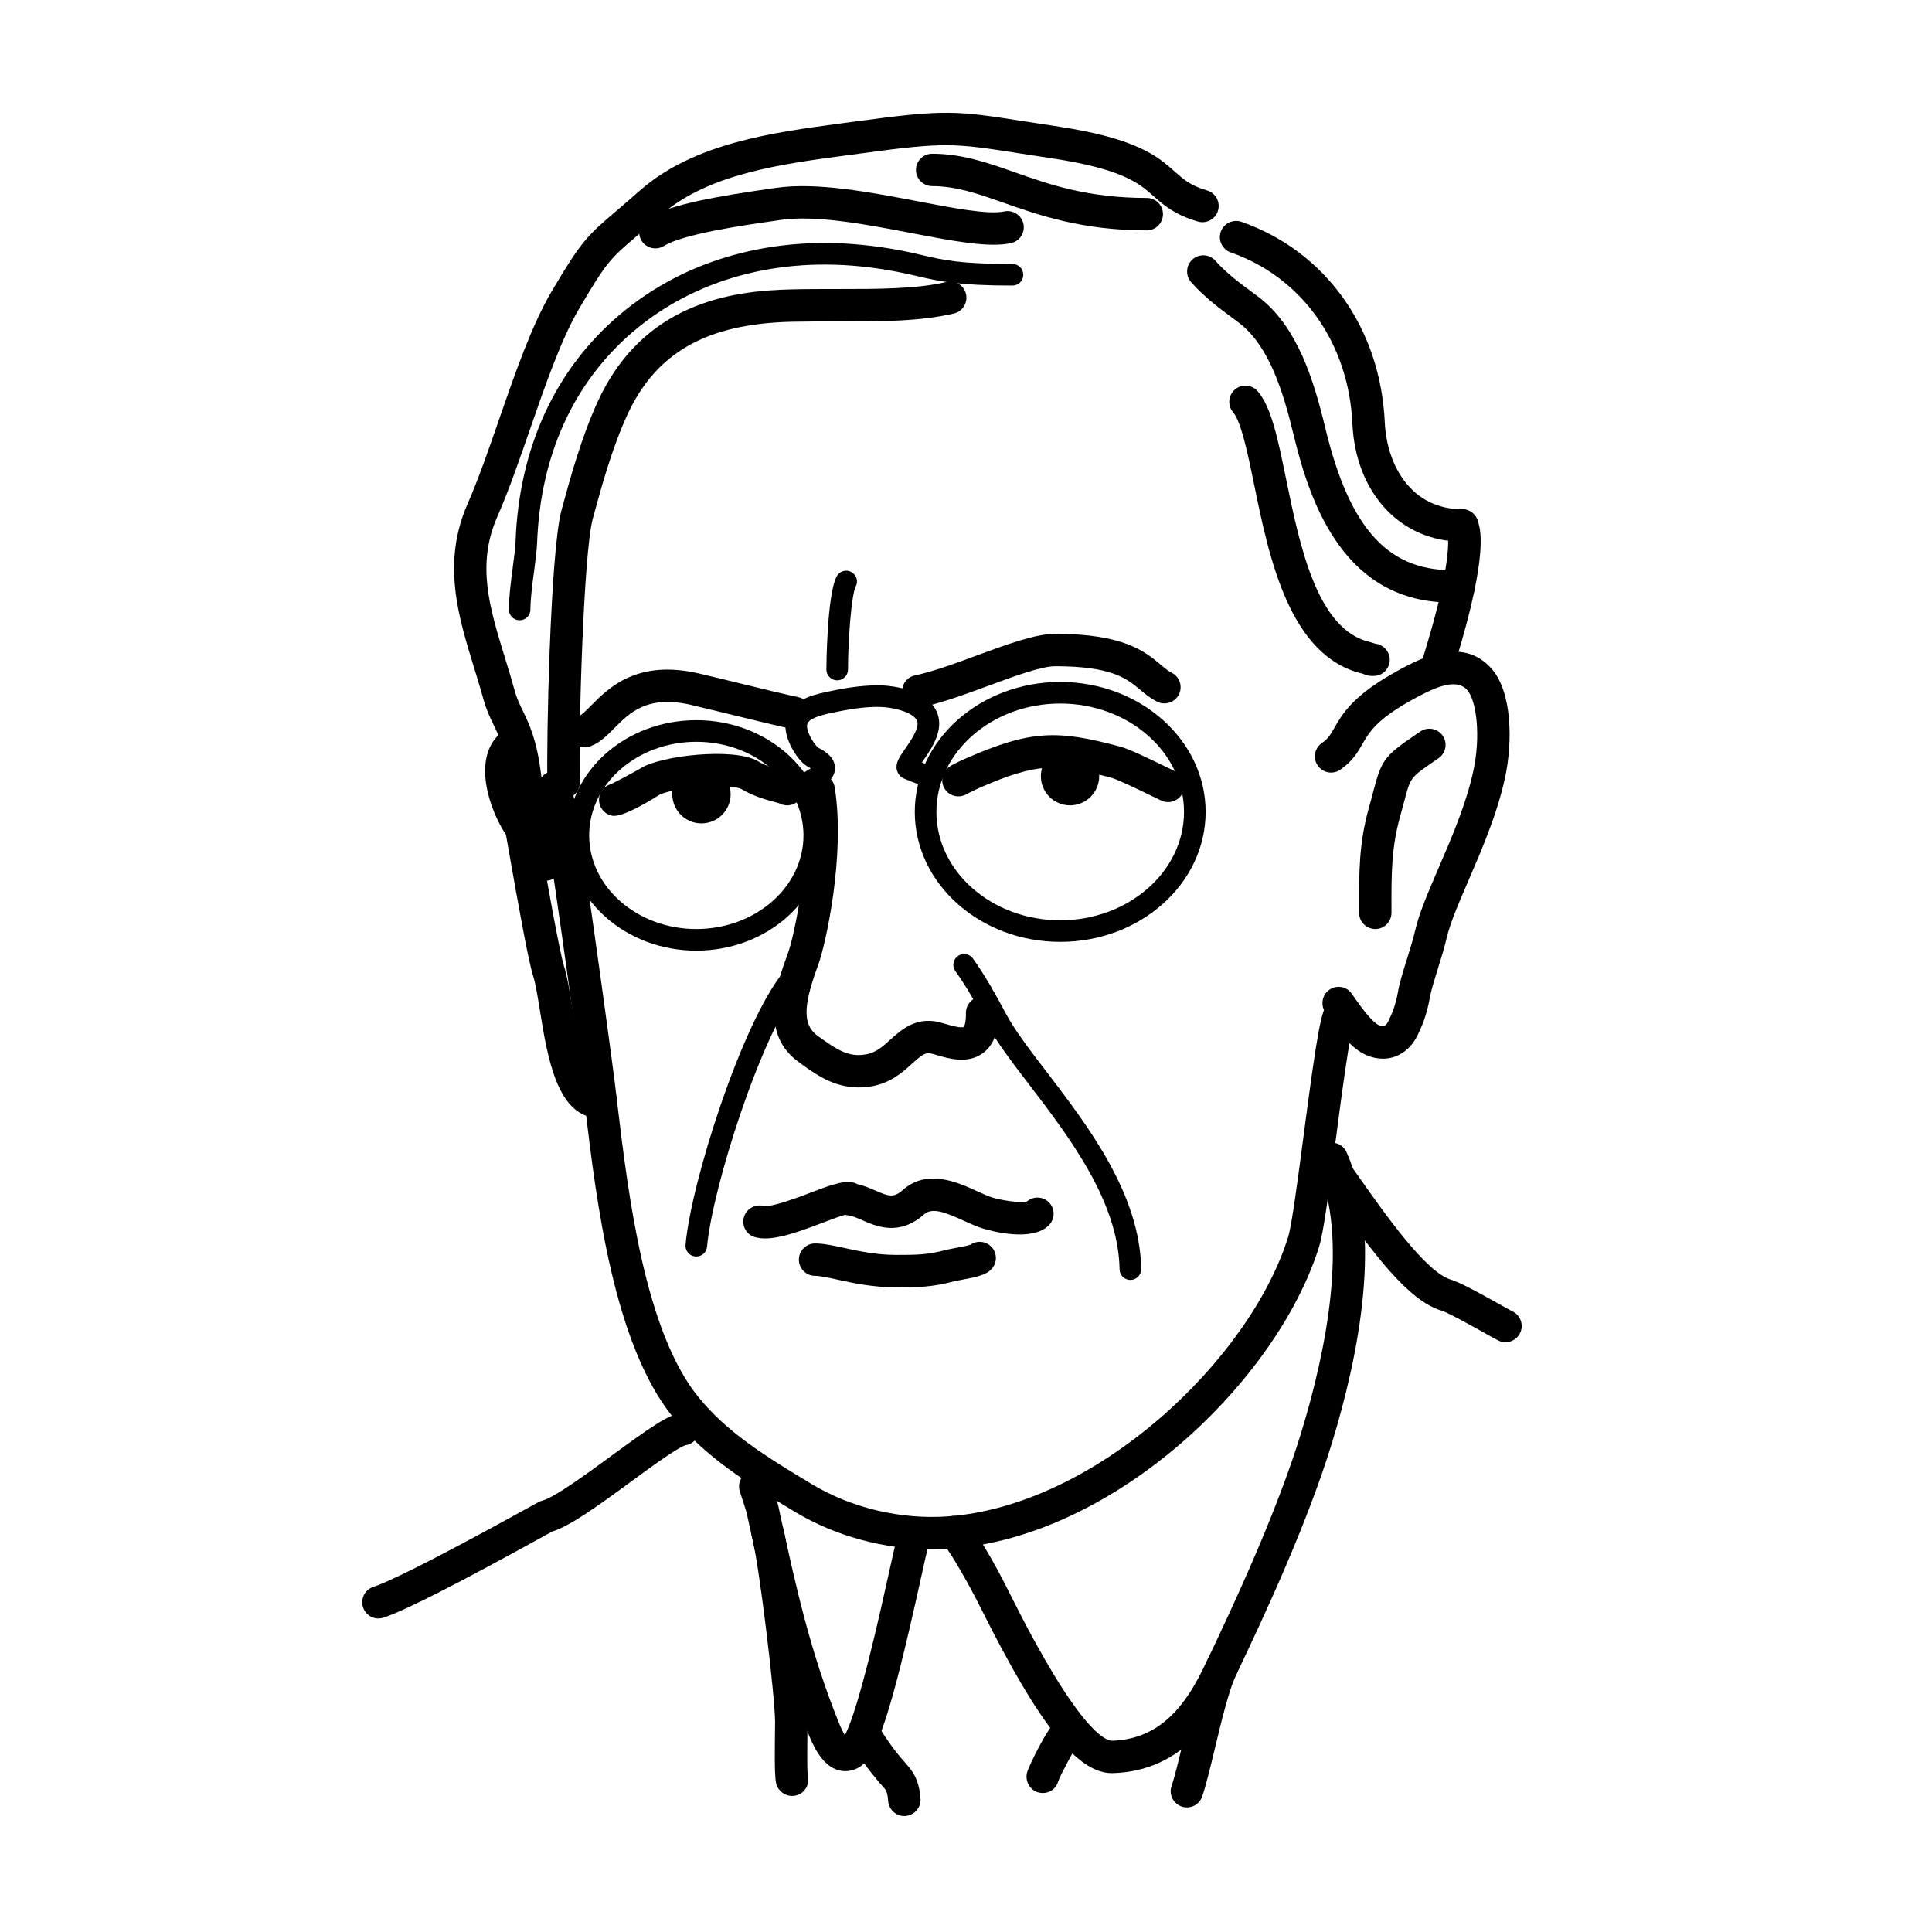 <?xml version="1.0" encoding="UTF-8"?>
<!DOCTYPE svg PUBLIC "-//W3C//DTD SVG 1.1//EN" "http://www.w3.org/Graphics/SVG/1.1/DTD/svg11.dtd">
<!-- Creator: CorelDRAW 2018 (64-Bit) -->
<svg xmlns="http://www.w3.org/2000/svg" xml:space="preserve" width="845px" height="845px" version="1.1" style="shape-rendering:geometricPrecision; text-rendering:geometricPrecision; image-rendering:optimizeQuality; fill-rule:evenodd; clip-rule:evenodd"
viewBox="0 0 361.04 361.04"
 xmlns:xlink="http://www.w3.org/1999/xlink">
 <defs>
  <style type="text/css">
   <![CDATA[
    .fil0 {fill:none}
    .fil2 {fill:black}
    .fil1 {fill:black;fill-rule:nonzero}
   ]]>
  </style>
 </defs>
 <g id="Слой_x0020_1">
  <rect class="fil0" width="361.04" height="361.04"/>
 </g>
 <g id="_1">
  <path class="fil1" d="M171.6 132.21c-1.4,0 -2.66,-0.98 -2.96,-2.4 -0.34,-1.64 0.7,-3.24 2.34,-3.59 3.33,-0.7 7.55,-2.25 11.64,-3.76 5.62,-2.07 10.93,-4.02 14.55,-4.02 12.85,0 16.83,3.34 19.74,5.78 0.77,0.65 1.38,1.16 2.04,1.49 1.49,0.74 2.1,2.56 1.36,4.06 -0.75,1.49 -2.57,2.1 -4.06,1.36 -1.3,-0.65 -2.28,-1.47 -3.23,-2.27 -2.44,-2.04 -5.21,-4.36 -15.85,-4.36 -2.54,0 -7.58,1.85 -12.46,3.65 -4.29,1.58 -8.73,3.21 -12.48,4 -0.21,0.04 -0.42,0.06 -0.63,0.06z"/>
  <path class="fil1" d="M109.31 139.64c-1.23,0 -2.38,-0.75 -2.84,-1.97 -0.58,-1.57 0.21,-3.31 1.78,-3.9 0.49,-0.18 1.42,-1.13 2.25,-1.96 3.2,-3.24 8.57,-8.66 20.18,-5.94 2.56,0.6 5.4,1.29 8.12,1.96 4.19,1.02 8.15,1.99 10.32,2.43 1.64,0.33 2.71,1.92 2.38,3.56 -0.33,1.64 -1.93,2.72 -3.57,2.38 -2.3,-0.47 -6.32,-1.45 -10.57,-2.49 -2.71,-0.66 -5.52,-1.35 -8.06,-1.95 -8.31,-1.95 -11.59,1.38 -14.5,4.31 -1.38,1.4 -2.69,2.72 -4.43,3.37 -0.35,0.13 -0.71,0.2 -1.06,0.2z"/>
  <path class="fil1" d="M218.28 149.89c-0.43,0 -0.87,-0.09 -1.28,-0.29 -0.41,-0.19 -1.02,-0.49 -1.74,-0.84 -2.06,-1 -6.33,-3.08 -7.56,-3.41 -10.28,-2.73 -13.79,-2.88 -24.74,1.91 -0.28,0.13 -1.75,0.83 -2.19,1.06 -1.05,0.69 -2.46,0.68 -3.51,-0.12 -1.32,-1.02 -1.58,-2.92 -0.56,-4.25 0.32,-0.43 0.64,-0.84 3.83,-2.24 12.25,-5.36 17.14,-5.29 28.72,-2.21 1.67,0.44 4.91,1.99 8.66,3.82 0.69,0.33 1.27,0.62 1.66,0.8 1.51,0.71 2.16,2.51 1.46,4.03 -0.52,1.1 -1.61,1.74 -2.75,1.74z"/>
  <path class="fil1" d="M145.58 150.08c0.01,0.01 0.02,0.02 0.04,0.03 -0.02,-0.01 -0.03,-0.02 -0.04,-0.03zm-30.84 2.39c-0.12,0 -0.22,-0.01 -0.32,-0.03 -1.65,-0.31 -2.73,-1.89 -2.43,-3.53 0.22,-1.16 1.07,-2.05 2.13,-2.36 0.97,-0.43 4.94,-2.56 5.6,-2.98 3.62,-2.35 17.46,-3.96 21.92,-1.32 1.59,0.95 3.23,1.38 4.55,1.73 0.99,0.27 1.77,0.48 2.46,0.88 1.44,0.85 1.92,2.71 1.07,4.15 -0.83,1.41 -2.62,1.9 -4.06,1.12 -0.25,-0.1 -0.61,-0.18 -1.03,-0.29 -1.5,-0.41 -3.77,-1.01 -6.07,-2.38 -2.08,-1.14 -13.26,-0.29 -15.54,1.19 -0.06,0.04 -5.89,3.82 -8.28,3.82z"/>
  <path class="fil1" d="M258.44 197.84c-0.99,0 -2.02,-0.21 -3.06,-0.65 -2.86,-1.21 -5.18,-4.33 -7.7,-7.98 -0.95,-1.38 -0.63,-3.3 0.74,-4.25 1.38,-0.95 3.24,-0.64 4.19,0.74 1.31,1.89 3.66,5.29 5.13,5.91 0.52,0.22 1.17,0.49 1.84,-1.06l0.16 -0.36c0.32,-0.67 1.05,-2.23 1.52,-4.91 0.28,-1.62 0.94,-3.73 1.63,-5.95 0.59,-1.88 1.19,-3.81 1.56,-5.41 0.74,-3.27 2.43,-7.18 4.38,-11.71 2.41,-5.59 5.15,-11.92 6.48,-18.07 1.46,-6.66 0.59,-13.23 -1.12,-15.18 -2.19,-2.48 -6.61,-0.27 -10.96,2.19 -6.09,3.46 -7.42,5.79 -8.6,7.84 -0.87,1.53 -1.86,3.26 -4.17,4.85 -1.38,0.95 -3.26,0.6 -4.21,-0.78 -0.95,-1.37 -0.6,-3.26 0.78,-4.21 1.17,-0.8 1.61,-1.58 2.34,-2.86 1.41,-2.46 3.34,-5.83 10.87,-10.11 4.5,-2.55 12.87,-7.3 18.49,-0.92 3.84,4.35 3.99,13.66 2.5,20.47 -1.46,6.72 -4.32,13.34 -6.84,19.18 -1.76,4.08 -3.42,7.93 -4.04,10.65 -0.42,1.83 -1.06,3.88 -1.68,5.87 -0.61,1.95 -1.23,3.96 -1.45,5.19 -0.6,3.48 -1.58,5.55 -1.99,6.44l-0.08 0.18c-1.36,3.15 -3.87,4.9 -6.71,4.9z"/>
  <path class="fil1" d="M257.01 173.61c-1.68,0 -3.03,-1.36 -3.03,-3.03l0 -1.29c-0.01,-6.27 -0.02,-11.69 1.79,-18.19 0.34,-1.19 0.6,-2.2 0.83,-3.07 1.6,-6.1 2.05,-6.71 8.11,-10.85l0.69 -0.47c1.37,-0.95 3.26,-0.6 4.21,0.78 0.94,1.38 0.59,3.26 -0.79,4.21l-0.69 0.47c-4.55,3.12 -4.55,3.12 -5.67,7.4 -0.24,0.89 -0.51,1.93 -0.85,3.15 -1.59,5.7 -1.59,10.73 -1.58,16.56l0 1.3c0,1.67 -1.35,3.03 -3.02,3.03z"/>
  <path class="fil1" d="M273.23 101.21c-11.47,0 -19.9,-9.05 -20.5,-22.02 -0.69,-15.08 -9.41,-27.35 -22.74,-32.02 -1.58,-0.55 -2.41,-2.28 -1.86,-3.86 0.55,-1.58 2.29,-2.4 3.86,-1.86 15.72,5.51 25.98,19.86 26.79,37.46 0.37,8.09 4.99,16.25 14.45,16.25 1.67,0 3.03,1.35 3.03,3.03 0,1.67 -1.36,3.02 -3.03,3.02z"/>
  <path class="fil1" d="M271.22 112.6c-19.63,0 -26.21,-17.72 -29.45,-31.22 -1.97,-8.2 -4.53,-16.39 -9.84,-20.74 -0.4,-0.33 -0.95,-0.74 -1.61,-1.22 -2.1,-1.54 -5.27,-3.88 -7.73,-6.69 -1.1,-1.25 -0.98,-3.17 0.28,-4.27 1.26,-1.1 3.17,-0.98 4.27,0.28 2.03,2.31 4.77,4.33 6.78,5.81 0.75,0.55 1.39,1.02 1.85,1.4 6.69,5.49 9.67,14.78 11.89,24.01 4.61,19.19 12.05,27.11 24.82,26.56 1.72,-0.06 3.08,1.22 3.16,2.88 0.07,1.68 -1.22,3.09 -2.89,3.17 -0.52,0.02 -1.03,0.03 -1.53,0.03z"/>
  <g>
   <path class="fil1" d="M254.82 125.94l0.02 0 -0.02 0zm1.68 0.38c-0.8,0 -1.35,-0.19 -1.79,-0.41 -13.73,-3.14 -17.54,-21.68 -20.32,-35.23 -1.19,-5.83 -2.43,-11.86 -3.94,-13.61 -1.09,-1.27 -0.95,-3.18 0.32,-4.27 1.26,-1.1 3.17,-0.95 4.27,0.32 2.54,2.95 3.75,8.86 5.29,16.35 2.58,12.62 5.81,28.33 15.8,30.55 0.33,0.08 0.6,0.17 0.82,0.26 1.44,0.13 2.63,1.29 2.75,2.77 0.13,1.66 -1.08,3.11 -2.74,3.25 -0.16,0.02 -0.32,0.02 -0.46,0.02z"/>
  </g>
  <path class="fil1" d="M101.96 164.58c-1.67,0 -3.03,-1.36 -3.03,-3.03 0,-1.73 -1.13,-5.67 -2.04,-8.83 -0.85,-2.97 -1.59,-5.53 -1.81,-7.34 -0.65,-5.4 -1.78,-7.75 -2.88,-10.01 -0.65,-1.35 -1.33,-2.75 -1.83,-4.61 -0.56,-2.02 -1.17,-4.02 -1.78,-5.99 -2.97,-9.64 -6.03,-19.6 -1.23,-30.56 2.07,-4.74 4.06,-10.48 5.98,-16.04 2.96,-8.54 6.02,-17.37 9.71,-23.65 5.52,-9.35 6.59,-10.4 12.14,-15.12 1.19,-1.01 2.61,-2.22 4.36,-3.77 10.11,-8.91 24.85,-10.87 37.85,-12.6l2.97 -0.4c16.38,-2.23 18.55,-1.9 30.57,-0.03 1.78,0.27 3.79,0.59 6.1,0.93 15.45,2.29 19.22,5.63 22.55,8.58 1.69,1.5 2.9,2.58 5.97,3.47 1.6,0.47 2.53,2.15 2.06,3.75 -0.46,1.61 -2.14,2.53 -3.75,2.07 -4.37,-1.27 -6.46,-3.12 -8.3,-4.75 -2.7,-2.39 -5.75,-5.1 -19.42,-7.13 -2.32,-0.35 -4.34,-0.66 -6.14,-0.94 -11.54,-1.79 -13.32,-2.07 -28.82,0.05l-2.99 0.4c-12.15,1.62 -25.92,3.45 -34.64,11.14 -1.79,1.58 -3.24,2.81 -4.45,3.84 -5.04,4.29 -5.69,4.84 -10.84,13.59 -3.39,5.75 -6.35,14.29 -9.2,22.55 -1.97,5.67 -3.99,11.54 -6.17,16.49 -3.89,8.9 -1.41,16.98 1.48,26.34 0.63,2.04 1.26,4.1 1.83,6.19 0.36,1.32 0.86,2.36 1.44,3.56 1.19,2.46 2.68,5.52 3.45,11.93 0.16,1.32 0.89,3.89 1.61,6.38 1.12,3.9 2.28,7.92 2.28,10.51 0,1.67 -1.36,3.03 -3.03,3.03z"/>
  <path class="fil1" d="M105.33 149.27c-1.63,0 -2.97,-1.29 -3.03,-2.93 -0.23,-7.25 0.52,-43.29 2.63,-51l0.3 -1.1c1.29,-4.72 3.43,-12.61 6.52,-19.3 8.38,-18.15 24.59,-20.6 36.04,-20.86 2.84,-0.07 5.7,-0.07 8.52,-0.07 7.69,0 14.93,0.01 20.56,-1.32 1.64,-0.4 3.26,0.62 3.65,2.24 0.38,1.63 -0.62,3.26 -2.25,3.65 -6.32,1.5 -13.89,1.52 -21.96,1.49 -2.78,0 -5.59,0 -8.38,0.06 -15.85,0.37 -25.31,5.72 -30.68,17.35 -2.88,6.23 -4.94,13.81 -6.17,18.34l-0.31 1.12c-1.72,6.3 -2.71,40.17 -2.41,49.2 0.05,1.68 -1.26,3.07 -2.93,3.13 -0.04,0 -0.07,0 -0.1,0z"/>
  <path class="fil1" d="M97.11 115.91c-1.12,0 -2.02,-0.9 -2.02,-2.02 0,-2.27 0.38,-5.2 0.72,-7.79 0.25,-1.87 0.48,-3.64 0.53,-4.8 0.63,-17.48 7.32,-32.14 19.35,-42.39 12.39,-10.57 29.14,-15.17 47.13,-12.96 4.44,0.55 7.13,1.17 9.5,1.72 3.97,0.93 7.11,1.66 16.88,1.66 1.12,0 2.02,0.9 2.02,2.02 0,1.11 -0.9,2.01 -2.02,2.01 -10.23,0 -13.74,-0.81 -17.79,-1.76 -2.39,-0.55 -4.85,-1.12 -9.08,-1.65 -16.87,-2.07 -32.5,2.2 -44.03,12.03 -11.13,9.5 -17.33,23.14 -17.93,39.46 -0.05,1.36 -0.29,3.22 -0.55,5.19 -0.33,2.46 -0.7,5.25 -0.7,7.26 0,1.12 -0.9,2.02 -2.01,2.02z"/>
  <path class="fil1" d="M122.48 46.42c-1.02,0 -2,-0.51 -2.58,-1.43 -0.88,-1.42 -0.45,-3.29 0.97,-4.17 4.31,-2.69 14.03,-4.26 22.8,-5.52l1.32 -0.19c7.63,-1.11 17.65,0.81 26.49,2.5 6.5,1.25 13.22,2.54 16.17,1.9 1.63,-0.35 3.24,0.69 3.6,2.32 0.35,1.63 -0.69,3.24 -2.32,3.6 -4.16,0.9 -10.84,-0.39 -18.59,-1.87 -8.37,-1.61 -17.84,-3.42 -24.47,-2.46l-1.34 0.2c-5.48,0.78 -16.87,2.42 -20.46,4.66 -0.5,0.31 -1.05,0.46 -1.59,0.46z"/>
  <path class="fil1" d="M214.31 43.05c-12.12,0 -20.22,-2.86 -26.73,-5.15 -4.74,-1.67 -8.84,-3.12 -13.38,-3.12 -1.67,0 -3.03,-1.35 -3.03,-3.02 0,-1.68 1.36,-3.03 3.03,-3.03 5.58,0 10.35,1.68 15.39,3.45 6.39,2.26 13.63,4.81 24.72,4.81 1.67,0 3.02,1.36 3.02,3.03 0,1.67 -1.35,3.03 -3.02,3.03z"/>
  <path class="fil1" d="M156.45 127.14c-1.11,0 -2.02,-0.91 -2.02,-2.02 0,-0.14 0.08,-13.99 1.93,-17.41 0.53,-0.98 1.75,-1.35 2.73,-0.82 0.98,0.53 1.35,1.75 0.82,2.73 -0.83,1.56 -1.44,10.34 -1.44,15.5 0,1.11 -0.91,2.02 -2.02,2.02z"/>
  <path class="fil1" d="M130.12 138.62c-11.03,0 -20.02,7.85 -20.02,17.49 0,9.65 8.99,17.5 20.02,17.5 11.04,0 20.03,-7.85 20.03,-17.5 0,-9.64 -8.99,-17.49 -20.03,-17.49zm0 39.03c-13.26,0 -24.05,-9.66 -24.05,-21.54 0,-11.87 10.79,-21.53 24.05,-21.53 13.27,0 24.06,9.66 24.06,21.53 0,11.88 -10.79,21.54 -24.06,21.54z"/>
  <path class="fil1" d="M198.13 131.47c-12.76,0 -23.14,9.09 -23.14,20.25 0,11.17 10.38,20.26 23.14,20.26 12.75,0 23.13,-9.09 23.13,-20.26 0,-11.16 -10.38,-20.25 -23.13,-20.25zm0 44.54c-14.99,0 -27.18,-10.89 -27.18,-24.29 0,-13.39 12.19,-24.28 27.18,-24.28 14.98,0 27.17,10.89 27.17,24.28 0,13.4 -12.19,24.29 -27.17,24.29z"/>
  <path class="fil1" d="M149.65 149.07c-0.63,0 -1.26,-0.3 -1.65,-0.86 -0.64,-0.91 -0.42,-2.17 0.49,-2.81 0.47,-0.33 1.05,-0.66 1.66,-1 0.39,-0.22 0.95,-0.54 1.37,-0.82 -0.11,-0.07 -0.25,-0.14 -0.41,-0.22 -1.61,-0.81 -3.2,-3.3 -3.88,-5.24 -0.67,-1.91 -0.6,-3.59 0.21,-5.02 1.52,-2.69 5.15,-3.42 7.8,-3.96l0.37 -0.08c3.45,-0.72 6.46,-1.03 8.9,-0.99 0.67,0.01 6.65,0.24 9.52,3.4 1.07,1.17 1.58,2.62 1.47,4.16 -0.18,2.48 -1.83,4.86 -3.03,6.59 -0.06,0.09 -0.12,0.18 -0.19,0.28 0.87,0.32 1.65,0.58 2.3,0.75 1.07,0.28 1.72,1.38 1.44,2.46 -0.28,1.08 -1.39,1.72 -2.46,1.45 -1.26,-0.33 -2.81,-0.89 -4.59,-1.65 -0.66,-0.28 -1.14,-0.83 -1.34,-1.51 -0.38,-1.33 0.42,-2.48 1.52,-4.08 0.94,-1.34 2.22,-3.2 2.32,-4.57 0.03,-0.45 -0.1,-0.8 -0.43,-1.16 -1.16,-1.28 -4.28,-2.03 -6.62,-2.08 -2.16,-0.06 -4.84,0.25 -7.99,0.9l-0.39 0.08c-1.78,0.37 -4.47,0.91 -5.09,2 -0.21,0.37 -0.18,0.94 0.08,1.68 0.53,1.5 1.59,2.78 1.92,2.99 0.73,0.37 3.04,1.52 3.09,3.7 0.05,2.21 -2.14,3.45 -3.91,4.45 -0.48,0.27 -0.95,0.53 -1.32,0.8 -0.35,0.25 -0.76,0.36 -1.16,0.36z"/>
  <path class="fil1" d="M211.24 239.19c-1.1,0 -2,-0.88 -2.02,-1.98 -0.2,-12.7 -9.46,-24.8 -16.89,-34.52 -3.26,-4.26 -6.07,-7.94 -7.83,-11.22 -1.86,-3.48 -3.72,-6.86 -5.97,-10 -0.65,-0.9 -0.44,-2.16 0.47,-2.81 0.9,-0.65 2.16,-0.45 2.81,0.46 2.39,3.33 4.32,6.85 6.25,10.45 1.6,2.99 4.32,6.55 7.47,10.66 7.8,10.2 17.5,22.88 17.73,36.91 0.02,1.12 -0.87,2.03 -1.98,2.05l-0.04 0z"/>
  <path class="fil1" d="M130.12 234.81c-0.06,0 -0.11,0 -0.18,0 -1.11,-0.1 -1.93,-1.08 -1.83,-2.19 1.03,-11.62 10.41,-41.13 18.19,-50.85 0.7,-0.86 1.97,-1.01 2.84,-0.31 0.87,0.7 1.01,1.97 0.31,2.84 -7.25,9.05 -16.35,37.77 -17.32,48.67 -0.09,1.05 -0.97,1.84 -2.01,1.84z"/>
  <path class="fil1" d="M160.46 203.21c-4.73,0 -8.18,-2.52 -11.27,-4.79 -7.39,-5.4 -3.97,-14.76 -1.92,-20.36 1.06,-2.91 4.57,-18.38 2.74,-29.97 -0.26,-1.65 0.87,-3.2 2.52,-3.46 1.66,-0.27 3.2,0.86 3.46,2.52 2.05,12.92 -1.81,29.65 -3.03,32.99 -2.54,6.93 -3.32,11.11 -0.2,13.4 3.87,2.82 5.89,4.01 8.99,3.51 1.92,-0.31 3.19,-1.46 4.66,-2.8 1.99,-1.79 4.7,-4.25 9.02,-3.26 0.4,0.1 0.86,0.23 1.36,0.38 0.76,0.22 2.78,0.81 3.31,0.54 -0.01,0 0.44,-0.51 0.41,-2.6 -0.02,-1.67 1.31,-3.04 2.99,-3.07 0.01,0 0.02,0 0.04,0 1.65,0 3,1.33 3.02,2.99 0.06,3.57 -0.86,6.03 -2.8,7.51 -2.82,2.14 -6.34,1.11 -8.66,0.44 -0.38,-0.11 -0.73,-0.22 -1.04,-0.29 -1.11,-0.25 -1.7,0.15 -3.59,1.85 -1.81,1.65 -4.07,3.69 -7.75,4.29 -0.79,0.12 -1.54,0.18 -2.26,0.18z"/>
  <g>
   <path class="fil1" d="M156.08 225.39l0 0 0 0zm0 0c0,0 0,0.01 0,0.01l0 -0.01zm-13.09 6.04c-0.67,0 -1.29,-0.07 -1.86,-0.23 -1.61,-0.42 -2.54,-2.06 -2.13,-3.66 0.41,-1.61 2.07,-2.58 3.68,-2.19 1.4,0.34 6.54,-1.61 9,-2.55 3.76,-1.43 6.72,-2.55 8.56,-1.51 1.23,0.28 2.33,0.76 3.34,1.19 2.55,1.11 3.44,1.39 5.1,-0.08 4.59,-4.05 10.19,-1.49 13.91,0.2 1.09,0.5 2.12,0.97 2.94,1.21 1.93,0.58 5.33,1.02 6.37,0.72 1.16,-1.01 2.92,-0.98 4.06,0.1 1.21,1.16 1.25,3.07 0.1,4.28 -3.09,3.24 -10.76,1.15 -12.27,0.7 -1.22,-0.36 -2.43,-0.92 -3.72,-1.5 -3.47,-1.58 -5.85,-2.52 -7.39,-1.17 -4.63,4.08 -8.77,2.29 -11.52,1.1 -0.97,-0.43 -1.89,-0.83 -2.64,-0.91 -0.21,-0.02 -0.4,-0.06 -0.6,-0.12 -0.92,0.25 -2.71,0.93 -4.08,1.45 -4.48,1.71 -8.06,2.97 -10.85,2.97z"/>
  </g>
  <path class="fil1" d="M180.85 233.04c0,0 0,0 -0.01,0 0.01,0 0.01,0 0.01,0zm-13.4 7.53c-4.34,0 -8.03,-0.8 -10.99,-1.45 -1.73,-0.37 -3.22,-0.7 -4.15,-0.7 -1.67,0 -3.02,-1.35 -3.02,-3.03 0,-1.67 1.35,-3.02 3.02,-3.02 1.58,0 3.37,0.38 5.43,0.83 2.69,0.59 6.02,1.31 9.71,1.31 3.77,0 5.84,0 9.33,-0.93 0.31,-0.08 0.9,-0.2 1.6,-0.33 0.72,-0.13 2.33,-0.42 2.96,-0.64 1.13,-0.8 2.71,-0.73 3.78,0.25 1.24,1.12 1.32,3.04 0.19,4.27 -1,1.1 -2.54,1.47 -5.84,2.08 -0.49,0.09 -0.91,0.16 -1.13,0.22 -4.25,1.14 -6.89,1.14 -10.89,1.14z"/>
  <g>
   <path class="fil1" d="M102.42 149.85c0,0 0,0 0,0 0,0 0,0 0,0zm0 0.01l0.01 0 -0.01 0zm0.01 0c0.01,0 0.01,0 0.01,0 0,0 0,0 -0.01,0zm0.01 0c0,0.01 0.01,0.01 0.01,0.01 0,0 -0.01,0 -0.01,-0.01zm0.01 0.01c0,0 0.01,0 0.01,0 0,0 -0.01,0 -0.01,0zm0.01 0c0,0 0,0 0.01,0 -0.01,0 -0.01,0 -0.01,0zm0.01 0.01c0,0 0,0 0.01,0 -0.01,0 -0.01,0 -0.01,0zm0.01 0c0,0 0,0 0,0 0,0 0,0 0,0zm0.01 0c0,0 0,0 0,0.01 0,-0.01 0,-0.01 0,-0.01zm0 0.01c0.01,0 0.01,0 0.01,0 0,0 0,0 -0.01,0zm0.01 0c0.01,0 0.01,0 0.01,0 0,0 0,0 -0.01,0zm0.01 0c0.01,0 0.01,0 0.01,0.01 0,-0.01 0,-0.01 -0.01,-0.01zm0.01 0.01c0.01,0 0.01,0 0.01,0 0,0 0,0 -0.01,0zm150.37 41.15l0 0 0 0zm-78.72 98.48c-8.89,0 -18.02,-2.46 -25.5,-6.94 -9.38,-5.62 -17.02,-10.5 -22.89,-17.73 -11.12,-13.72 -14.31,-40.25 -16.42,-57.8l-0.44 -3.59c-0.81,-6.6 -6.82,-50.58 -8,-55.06 -0.36,-0.74 -0.42,-1.61 -0.1,-2.44 0.62,-1.55 2.38,-2.32 3.93,-1.7 2.12,0.83 2.16,0.85 6.08,28.4 1.87,13.15 3.75,27.13 4.11,30.06l0.43 3.61c2.03,16.86 5.09,42.34 15.12,54.71 5.25,6.47 12.13,10.86 21.29,16.34 7.39,4.43 16.62,6.61 25.35,5.98 27.7,-2 56.42,-29.21 63.59,-52.21 0.69,-2.19 1.85,-11.07 2.88,-18.9 2.56,-19.5 3.3,-23.49 4.64,-25.09 1.07,-1.29 2.98,-1.46 4.26,-0.38 1.2,0.99 1.42,2.71 0.6,3.97 -0.85,2.14 -2.44,14.24 -3.49,22.29 -1.41,10.72 -2.32,17.4 -3.1,19.91 -7.77,24.91 -38,54.22 -68.95,56.45 -1.12,0.08 -2.25,0.12 -3.39,0.12z"/>
  </g>
  <path class="fil1" d="M111.86 208.89c-7.74,0 -9.59,-11.51 -10.95,-19.99 -0.43,-2.62 -0.82,-5.09 -1.28,-6.51 -0.88,-2.76 -2.73,-13.03 -4.61,-23.73 -0.21,-1.19 -0.37,-2.12 -0.47,-2.68 -3.02,-4.5 -6.23,-13.77 -1.47,-18.54 1.18,-1.18 3.1,-1.18 4.28,0 1.19,1.18 1.19,3.1 0.01,4.28 -1.63,1.63 0.06,8 2.46,11.25 0.45,0.59 0.45,0.59 1.16,4.64 0.96,5.53 3.54,20.19 4.41,22.94 0.59,1.84 1.01,4.42 1.49,7.39 0.72,4.48 2.39,14.89 5.07,14.89 0.03,0 0.07,0 0.09,-0.01 1.69,-0.12 3.14,1.09 3.29,2.75 0.15,1.67 -1.08,3.14 -2.75,3.29 -0.25,0.02 -0.49,0.03 -0.73,0.03z"/>
  <path class="fil1" d="M176.81 289c0,0 0.01,0 0.01,0 0,0 -0.01,0 -0.01,0zm31.01 42.36c-6.47,0 -13.59,-8.95 -24.47,-30.72l-0.86 -1.7c-1.21,-2.4 -4.85,-8.89 -6.01,-10.14 -1.23,-0.87 -1.65,-2.52 -0.94,-3.89 0.78,-1.48 2.61,-2.05 4.09,-1.27 2.38,1.24 6.92,9.92 8.26,12.55l0.88 1.74c12.64,25.3 17.73,27.37 19.04,27.37 0.01,0 0.03,0 0.04,0 9.44,-0.31 14.06,-7.35 17.34,-14.18 5.58,-11.64 13.5,-28.79 17.94,-43.29 4.69,-15.33 9.02,-36.46 2.99,-50.03 -0.68,-1.53 0.01,-3.32 1.54,-4 1.53,-0.68 3.32,0.01 3.99,1.54 6.8,15.28 2.27,37.94 -2.73,54.27 -4.51,14.72 -12.13,31.31 -18.27,44.12 -3.53,7.36 -9.71,17.2 -22.6,17.62 -0.08,0.01 -0.16,0.01 -0.23,0.01z"/>
  <path class="fil1" d="M157.98 330.98c-0.53,0 -1.07,-0.09 -1.59,-0.27 -2.09,-0.73 -3.77,-2.83 -5.28,-6.59 -5.52,-13.75 -8.18,-25.88 -11.26,-39.94l-0.34 -1.53c-0.05,-0.2 -0.28,-0.99 -1.11,-3.49 -0.22,-0.65 -0.37,-1.13 -0.25,-1.86 0.28,-1.66 1.83,-2.77 3.49,-2.49 1.18,0.19 2.08,1.04 2.4,2.12l0.11 0.33c0.82,2.49 1.17,3.6 1.28,4.08l0.33 1.55c3.02,13.79 5.63,25.7 10.97,38.97 0.46,1.15 0.85,1.91 1.16,2.39 2.62,-4.93 6.65,-23.18 8.25,-30.42 0.62,-2.83 1.13,-5.1 1.45,-6.38 0.41,-1.62 2.07,-2.59 3.68,-2.18 1.62,0.41 2.6,2.06 2.19,3.68 -0.32,1.24 -0.8,3.44 -1.41,6.19 -5.53,25.06 -8.24,33.28 -11.58,35.17 -0.79,0.45 -1.64,0.67 -2.49,0.67z"/>
  <path class="fil1" d="M70.71 302.45c-1.27,0 -2.46,-0.81 -2.87,-2.09 -0.52,-1.58 0.34,-3.3 1.93,-3.81 2.44,-0.8 9.51,-4.06 29.39,-15.04 1.73,-0.96 1.73,-0.96 2.12,-1.06 2.28,-0.56 8.47,-5.1 12.99,-8.41 7.39,-5.42 10.64,-7.66 13.01,-7.96 1.65,-0.23 3.18,0.95 3.39,2.61 0.21,1.64 -0.93,3.14 -2.55,3.38 -1.47,0.4 -6.76,4.28 -10.27,6.86 -6.75,4.95 -11.5,8.32 -14.68,9.28 -0.23,0.12 -0.6,0.33 -1.09,0.6 -16.51,9.13 -26.46,14.19 -30.42,15.49 -0.32,0.1 -0.63,0.15 -0.95,0.15z"/>
  <path class="fil1" d="M281.19 250.83c-0.69,0 -1.16,-0.26 -3.45,-1.55 -1.94,-1.09 -7.09,-3.98 -8.34,-4.35 -6.17,-1.8 -12.85,-10.75 -20.33,-21.39 -1.7,-2.42 -3.17,-4.51 -4.35,-6.01 -1.03,-1.31 -0.8,-3.22 0.51,-4.25 1.32,-1.03 3.22,-0.81 4.25,0.51 1.28,1.62 2.79,3.78 4.55,6.27 4.65,6.62 12.44,17.71 17.07,19.06 1.77,0.52 5.55,2.61 9.6,4.88 0.83,0.47 1.47,0.83 1.78,0.99 1.02,0.41 1.78,1.37 1.87,2.55 0.15,1.66 -1.09,3.13 -2.76,3.27 -0.15,0.01 -0.28,0.02 -0.4,0.02z"/>
  <path class="fil1" d="M168.99 339.37c-1.58,0 -2.91,-1.23 -3.02,-2.83 -0.07,-1.13 -0.28,-1.87 -0.67,-2.31 -2.98,-3.41 -3.76,-4.54 -6.25,-8.35 -0.92,-1.39 -0.53,-3.27 0.87,-4.19 1.4,-0.92 3.28,-0.53 4.19,0.87 2.3,3.51 2.92,4.45 5.75,7.68 1.29,1.48 1.99,3.41 2.16,5.9 0.11,1.67 -1.16,3.11 -2.83,3.22 -0.06,0 -0.13,0.01 -0.2,0.01z"/>
  <path class="fil1" d="M201.53 325.9c-0.03,0.02 -0.06,0.04 -0.09,0.06 0.03,-0.02 0.06,-0.04 0.09,-0.06zm-6.65 9.17c-0.26,0 -0.53,-0.03 -0.8,-0.1 -1.62,-0.41 -2.57,-2.13 -2.15,-3.75 0.25,-0.96 3.79,-8.51 5.84,-10.07 1.33,-1.01 3.23,-0.76 4.24,0.57 0.98,1.28 0.78,3.1 -0.43,4.14 -0.87,0.99 -3.45,5.95 -3.83,7 -0.34,1.36 -1.54,2.21 -2.87,2.21z"/>
  <g>
   <path class="fil1" d="M150.36 330.65l0 0.01 0 -0.01zm0 0.01l0 0 0 0zm-2.33 4.95c-0.87,0 -1.73,-0.37 -2.33,-1.09 -0.84,-1.01 -1,-1.2 -0.87,-11.52l0.01 -1.22c0,-4.73 -3,-29.66 -4.31,-34.53 -0.44,-1.61 0.52,-3.28 2.13,-3.71 1.62,-0.44 3.28,0.52 3.71,2.13 1.48,5.47 4.53,30.87 4.53,36.11l-0.01 1.29c-0.06,4.84 -0.05,7.75 0.04,8.66 0.33,1.12 -0.01,2.39 -0.97,3.19 -0.57,0.46 -1.25,0.69 -1.93,0.69z"/>
  </g>
  <path class="fil1" d="M221.8 337.76c-0.33,0 -0.66,-0.05 -0.98,-0.17 -1.58,-0.54 -2.43,-2.26 -1.88,-3.84 0.61,-1.8 1.36,-4.94 2.16,-8.26 1.43,-5.98 2.91,-12.16 4.64,-15.51 0.76,-1.49 2.59,-2.07 4.08,-1.31 1.48,0.77 2.07,2.59 1.3,4.08 -1.39,2.7 -2.91,9.05 -4.13,14.15 -0.87,3.62 -1.62,6.74 -2.33,8.81 -0.43,1.26 -1.6,2.05 -2.86,2.05z"/>
  <path class="fil2" d="M199.96 139.59c3.01,0 5.45,2.44 5.45,5.45 0,3.02 -2.44,5.46 -5.45,5.46 -3.01,0 -5.45,-2.44 -5.45,-5.46 0,-3.01 2.44,-5.45 5.45,-5.45z"/>
  <path class="fil2" d="M131.08 142.96c3.02,0 5.46,2.44 5.46,5.45 0,3.01 -2.44,5.46 -5.46,5.46 -3.01,0 -5.45,-2.45 -5.45,-5.46 0,-3.01 2.44,-5.45 5.45,-5.45z"/>
  <path class="fil1" d="M268.95 126.39c-1.55,0 -2.88,-1.19 -3.02,-2.77 -0.05,-0.6 0.04,-0.9 0.32,-1.81 5.53,-18.07 4.31,-22.13 4.16,-22.53 -0.61,-1.56 0.17,-3.31 1.73,-3.92 1.55,-0.6 3.31,0.17 3.92,1.73 0.56,1.46 2.28,5.9 -4.02,26.49l-0.15 0.5c-0.3,1.22 -1.35,2.18 -2.67,2.29 -0.09,0.01 -0.18,0.02 -0.27,0.02z"/>
 </g>
</svg>
